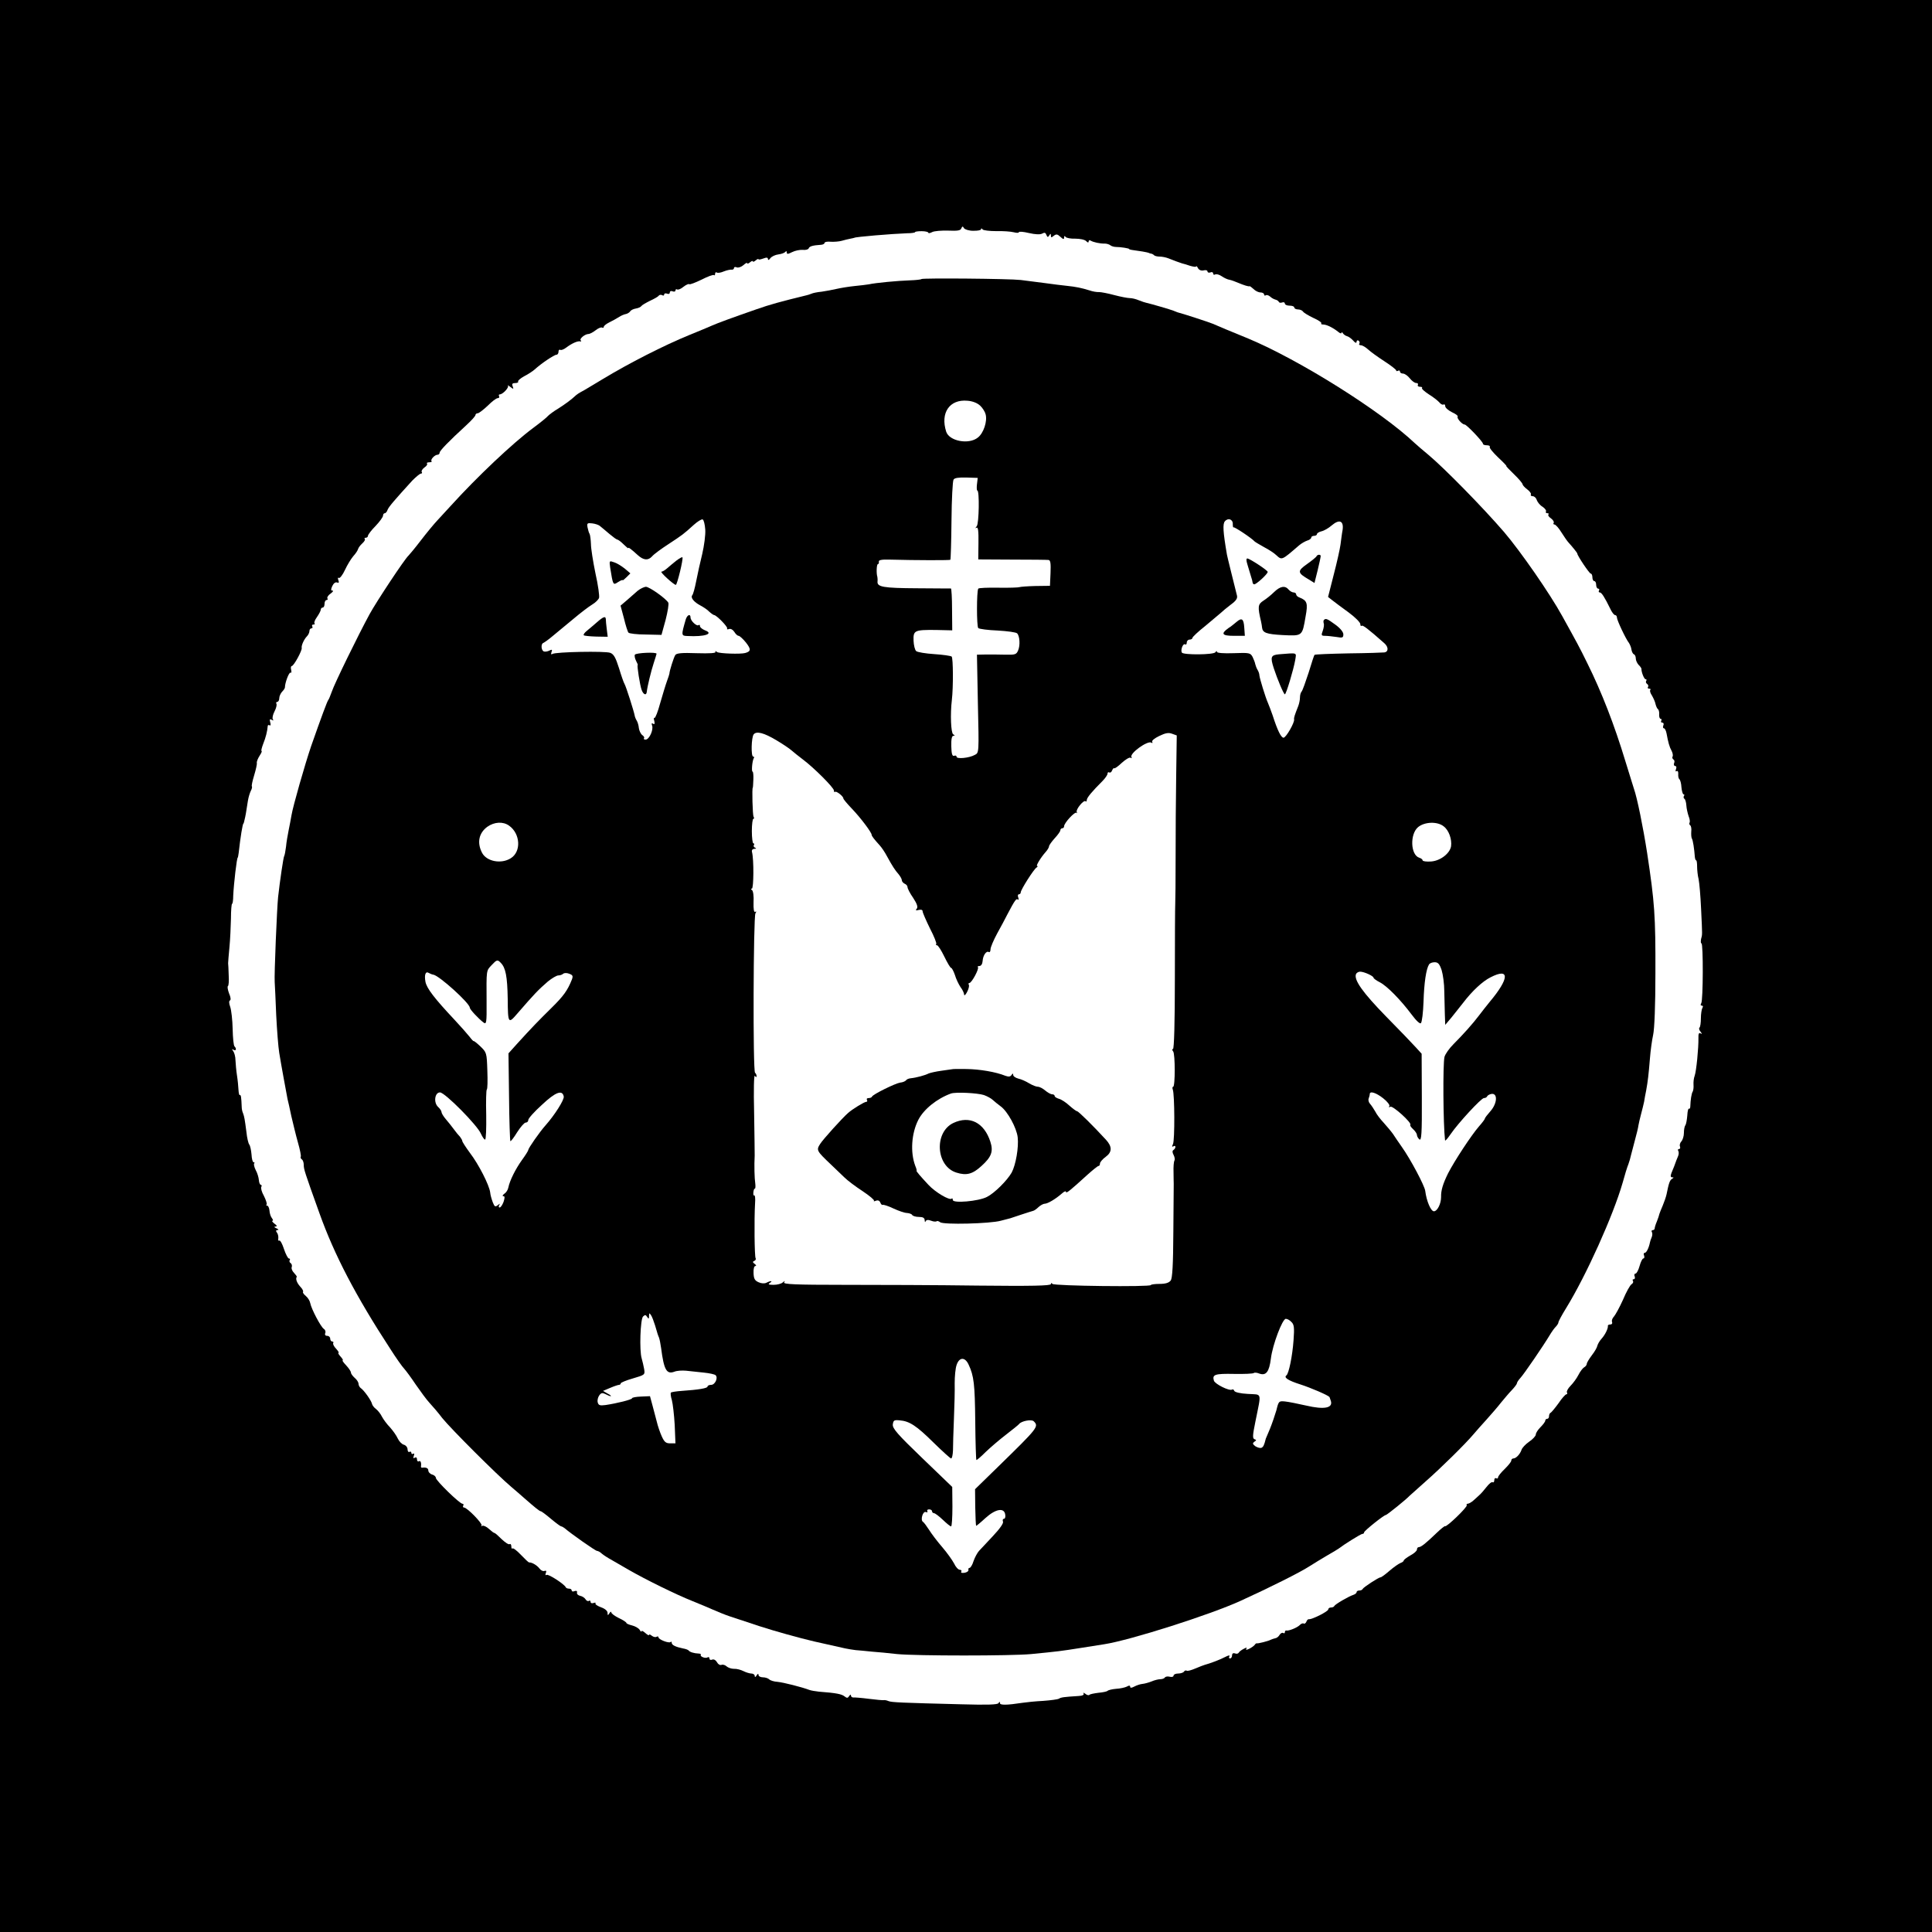 <?xml version="1.0" standalone="no"?>
<!DOCTYPE svg PUBLIC "-//W3C//DTD SVG 20010904//EN"
 "http://www.w3.org/TR/2001/REC-SVG-20010904/DTD/svg10.dtd">
<svg version="1.0" xmlns="http://www.w3.org/2000/svg"
 width="1024pt" height="1024pt" viewBox="0 0 1024 1024"
 preserveAspectRatio="xMidYMid meet">

<g transform="translate(0,1024) scale(0.1,-0.1)"
fill="#000000" stroke="none">
<path d="M0 5120 l0 -5120 5120 0 5120 0 0 5120 0 5120 -5120 0 -5120 0 0
-5120z m5159 3897 c22 -1 41 3 41 8 0 6 3 6 8 -1 4 -5 36 -9 72 -9 36 1 77 -2
93 -6 15 -4 27 -4 27 0 0 5 24 3 53 -4 35 -8 60 -9 71 -3 12 7 18 5 22 -7 6
-13 8 -14 15 -3 7 11 9 11 9 -1 0 -11 3 -11 15 -1 13 10 19 10 35 -5 15 -14
20 -15 20 -4 0 9 3 10 8 3 4 -5 27 -10 51 -9 25 0 50 -5 58 -13 8 -9 13 -9 13
-2 0 6 4 8 10 5 14 -9 52 -17 75 -16 10 0 24 -4 30 -9 6 -5 20 -9 30 -9 24 0
70 -7 70 -11 0 -3 12 -5 70 -13 17 -3 31 -6 33 -7 1 -1 6 -3 11 -4 5 0 13 -4
17 -8 4 -5 18 -8 30 -8 13 0 33 -4 46 -9 30 -12 60 -23 73 -27 6 -1 25 -7 43
-13 17 -5 32 -7 32 -3 0 4 5 0 10 -10 6 -10 18 -14 30 -11 11 3 20 0 20 -6 0
-5 7 -8 15 -5 8 4 15 1 15 -6 0 -6 5 -8 10 -5 6 4 22 0 35 -9 13 -9 32 -18 42
-19 10 -2 29 -9 43 -15 33 -14 59 -22 63 -19 2 1 11 -6 21 -15 10 -10 26 -18
37 -18 10 0 19 -5 19 -11 0 -5 4 -8 9 -4 5 3 15 0 23 -7 7 -7 20 -14 28 -16 8
-2 16 -7 18 -12 2 -5 10 -6 18 -3 8 3 14 0 14 -6 0 -6 11 -11 25 -11 14 0 25
-4 25 -10 0 -5 9 -10 19 -10 11 0 23 -5 27 -11 3 -6 28 -21 55 -34 27 -12 46
-25 42 -29 -3 -3 1 -6 10 -6 18 0 51 -16 80 -39 9 -8 17 -10 17 -5 0 5 4 4 8
-3 4 -6 14 -13 22 -15 8 -2 22 -12 32 -23 11 -13 17 -15 18 -7 0 7 5 10 10 7
6 -4 8 -11 5 -16 -4 -5 0 -9 8 -9 8 0 25 -10 38 -22 14 -13 53 -41 87 -63 34
-22 62 -44 62 -48 0 -5 5 -5 10 -2 6 3 10 1 10 -4 0 -6 7 -11 16 -11 9 0 25
-11 36 -25 11 -14 26 -25 34 -25 8 0 12 -4 9 -10 -3 -5 2 -10 11 -10 10 0 14
-3 11 -6 -4 -4 13 -19 36 -34 23 -14 48 -34 56 -43 7 -9 17 -14 22 -11 5 3 9
-1 9 -9 0 -8 16 -22 36 -32 20 -9 33 -19 30 -23 -7 -7 23 -42 37 -42 10 0 97
-91 97 -102 0 -5 9 -8 21 -8 11 0 18 -4 15 -9 -3 -5 17 -29 44 -55 27 -25 47
-46 44 -46 -3 0 16 -20 41 -44 25 -24 45 -48 45 -53 0 -4 11 -17 25 -27 13
-10 22 -22 19 -27 -3 -5 2 -9 10 -9 8 0 18 -9 21 -20 4 -11 17 -28 31 -36 13
-9 21 -20 18 -25 -3 -5 0 -9 7 -9 7 0 9 -3 6 -7 -4 -3 2 -13 13 -20 11 -8 18
-19 15 -24 -4 -5 -1 -9 4 -9 6 0 23 -19 37 -42 15 -24 32 -48 38 -54 20 -22
46 -54 46 -58 0 -11 64 -106 71 -106 5 0 9 -9 9 -20 0 -11 5 -20 10 -20 6 0
10 -9 10 -20 0 -11 5 -20 11 -20 5 0 7 -4 4 -10 -3 -5 -2 -10 4 -10 10 0 26
-26 56 -87 8 -18 20 -33 25 -33 6 0 10 -6 10 -13 0 -14 47 -114 64 -135 5 -8
12 -24 13 -35 2 -12 8 -23 13 -25 6 -2 10 -12 10 -22 0 -10 7 -25 15 -34 9 -8
15 -18 15 -21 -1 -16 14 -55 22 -55 5 0 7 -4 3 -9 -3 -5 -1 -12 5 -16 6 -4 8
-11 5 -16 -4 -5 -1 -9 6 -9 7 0 9 -3 6 -7 -4 -3 0 -17 9 -30 8 -14 17 -34 19
-46 3 -11 8 -23 13 -26 4 -3 7 -16 6 -28 -1 -13 3 -23 8 -23 5 0 6 -4 3 -10
-3 -5 -1 -10 5 -10 7 0 10 -7 6 -15 -3 -8 -2 -15 3 -15 5 0 11 -12 14 -27 9
-49 15 -71 27 -93 6 -11 8 -25 5 -30 -3 -5 -1 -11 4 -15 6 -3 8 -12 4 -20 -3
-8 0 -15 6 -15 6 0 8 -7 4 -17 -4 -10 -2 -14 4 -10 5 3 9 -3 8 -16 -1 -12 2
-24 6 -27 5 -4 10 -23 11 -43 2 -20 7 -37 11 -37 5 0 6 -4 2 -9 -3 -5 -2 -12
3 -15 4 -2 9 -18 10 -35 1 -17 7 -42 12 -57 6 -14 8 -29 5 -34 -3 -5 -1 -11 3
-14 5 -3 8 -18 6 -33 -1 -15 0 -31 3 -37 6 -8 13 -56 16 -98 1 -10 4 -18 7
-18 3 0 5 -15 5 -32 0 -18 3 -49 8 -68 4 -19 10 -89 13 -155 7 -148 7 -136 0
-162 -2 -13 -2 -23 2 -23 10 0 9 -302 -1 -317 -5 -8 -4 -13 3 -13 6 0 8 -5 3
-12 -4 -7 -8 -32 -8 -55 0 -23 -3 -45 -7 -49 -5 -4 -2 -14 5 -22 9 -12 9 -14
0 -9 -8 5 -12 -2 -11 -25 1 -52 -11 -175 -20 -200 -5 -13 -7 -34 -6 -48 1 -14
-1 -29 -4 -35 -7 -10 -12 -46 -13 -78 0 -9 -3 -16 -7 -13 -4 2 -8 -14 -9 -36
-2 -23 -6 -46 -10 -52 -5 -6 -8 -24 -8 -41 0 -16 -6 -36 -13 -44 -7 -7 -11
-20 -8 -27 3 -8 1 -14 -5 -14 -6 0 -7 -5 -4 -10 4 -6 3 -19 -1 -28 -4 -9 -8
-19 -9 -22 -4 -12 -17 -47 -26 -67 -6 -16 -5 -23 4 -23 9 0 9 -2 -1 -8 -12 -8
-17 -22 -29 -82 -3 -14 -12 -40 -20 -59 -8 -18 -16 -39 -18 -45 -1 -6 -7 -24
-13 -39 -7 -16 -12 -33 -12 -38 0 -5 -5 -9 -11 -9 -5 0 -7 -5 -4 -10 4 -6 3
-19 -1 -28 -4 -9 -8 -21 -9 -27 -6 -30 -19 -55 -27 -55 -6 0 -8 -7 -4 -15 3
-8 1 -15 -4 -15 -5 0 -14 -18 -20 -40 -6 -22 -16 -40 -21 -40 -6 0 -9 -7 -5
-15 3 -8 1 -15 -5 -15 -6 0 -8 -4 -4 -9 3 -6 0 -13 -8 -18 -7 -4 -28 -41 -45
-82 -18 -40 -40 -80 -48 -89 -8 -8 -13 -21 -10 -28 3 -8 -1 -14 -9 -14 -8 0
-14 -3 -13 -7 2 -13 -14 -47 -34 -69 -11 -12 -20 -29 -22 -37 -1 -8 -14 -31
-29 -50 -15 -20 -27 -40 -27 -46 0 -5 -6 -14 -14 -18 -7 -4 -21 -22 -30 -40
-9 -18 -28 -44 -42 -58 -14 -14 -22 -30 -19 -35 3 -6 2 -10 -3 -10 -5 0 -24
-21 -42 -48 -19 -26 -38 -49 -42 -50 -4 -2 -8 -10 -8 -18 0 -8 -4 -14 -10 -14
-5 0 -10 -4 -10 -10 0 -5 -11 -20 -25 -34 -14 -14 -25 -31 -25 -39 0 -8 -16
-25 -35 -38 -19 -13 -38 -33 -41 -44 -8 -23 -29 -45 -43 -45 -6 0 -11 -5 -11
-11 0 -7 -16 -26 -35 -45 -19 -18 -35 -38 -35 -44 0 -6 -4 -8 -10 -5 -5 3 -10
-1 -10 -10 0 -9 -4 -14 -9 -11 -5 3 -19 -8 -32 -25 -13 -17 -30 -36 -37 -42
-7 -7 -22 -20 -33 -30 -10 -9 -24 -17 -30 -17 -5 0 -8 -4 -5 -8 5 -9 -108
-118 -115 -111 -2 2 -23 -15 -45 -36 -56 -54 -82 -75 -94 -75 -6 0 -10 -6 -10
-13 0 -7 -16 -21 -35 -31 -19 -11 -35 -23 -35 -27 0 -4 -8 -10 -17 -13 -10 -4
-36 -22 -58 -41 -22 -19 -43 -35 -48 -35 -10 0 -91 -53 -95 -62 -2 -5 -10 -8
-18 -8 -8 0 -14 -4 -14 -9 0 -5 -8 -11 -17 -14 -25 -8 -97 -50 -101 -59 -2 -5
-10 -8 -18 -8 -8 0 -14 -5 -14 -10 0 -11 -88 -55 -103 -52 -4 1 -10 -5 -13
-13 -3 -8 -10 -13 -14 -10 -5 3 -15 -1 -22 -9 -15 -14 -58 -31 -70 -28 -5 1
-8 -3 -8 -9 0 -5 -4 -8 -9 -4 -6 3 -14 -2 -19 -10 -5 -9 -15 -17 -23 -18 -8
-2 -18 -5 -24 -8 -12 -7 -68 -21 -74 -19 -2 1 -7 -2 -10 -7 -10 -14 -54 -36
-46 -23 6 9 2 9 -13 1 -12 -6 -24 -15 -27 -21 -3 -5 -12 -7 -20 -3 -9 3 -15
-1 -15 -11 0 -9 -5 -16 -11 -16 -5 0 -7 5 -3 11 4 7 -5 6 -22 -3 -26 -14 -82
-35 -109 -42 -5 -1 -27 -10 -49 -19 -21 -9 -42 -15 -46 -12 -5 3 -11 1 -15 -5
-3 -5 -17 -10 -31 -10 -13 0 -24 -5 -24 -11 0 -6 -9 -9 -20 -6 -11 3 -23 1
-26 -4 -3 -5 -14 -9 -24 -9 -10 0 -31 -5 -47 -12 -15 -6 -37 -12 -48 -13 -11
-1 -30 -7 -43 -14 -15 -8 -22 -8 -22 -1 0 7 -6 8 -17 1 -10 -5 -36 -11 -58
-12 -22 -2 -42 -7 -45 -11 -3 -3 -24 -8 -48 -10 -23 -3 -45 -7 -48 -11 -4 -4
-14 -1 -22 6 -9 6 -13 7 -9 1 4 -7 -6 -12 -26 -13 -79 -5 -93 -7 -104 -14 -6
-4 -44 -9 -85 -12 -40 -2 -89 -7 -108 -10 -85 -13 -120 -13 -120 -2 0 9 -2 9
-8 0 -5 -8 -59 -10 -197 -6 -315 8 -369 10 -386 17 -9 4 -20 6 -25 5 -5 -1
-40 2 -79 7 -38 5 -76 8 -82 7 -7 0 -13 4 -13 11 0 6 -4 5 -9 -3 -8 -12 -12
-12 -25 -2 -15 12 -43 18 -136 25 -19 2 -42 6 -50 9 -39 15 -138 40 -169 43
-18 1 -38 7 -44 13 -6 6 -21 11 -34 11 -13 0 -23 6 -23 13 0 8 -4 7 -10 -3 -6
-10 -10 -11 -10 -2 0 6 -8 12 -17 12 -10 0 -29 6 -43 13 -14 7 -36 13 -50 12
-14 0 -31 6 -39 13 -7 7 -20 11 -27 8 -8 -3 -18 3 -24 14 -6 11 -16 17 -25 14
-8 -4 -15 -1 -15 6 0 6 -4 9 -9 6 -12 -8 -42 4 -37 13 3 4 -3 7 -12 7 -24 1
-46 8 -52 16 -3 4 -17 9 -30 11 -39 8 -60 18 -60 30 0 6 -3 8 -6 4 -8 -8 -64
13 -64 25 0 5 -5 6 -10 3 -6 -4 -17 -1 -25 5 -8 7 -15 9 -15 5 0 -5 -9 0 -20
10 -11 10 -20 14 -20 9 0 -5 -5 -1 -10 8 -6 9 -24 19 -40 23 -17 4 -30 10 -30
13 0 4 -18 16 -40 26 -22 11 -40 24 -40 30 0 6 -5 4 -10 -4 -8 -13 -10 -13
-10 2 0 10 -14 22 -34 29 -19 7 -33 16 -30 21 3 4 -2 5 -10 2 -9 -3 -16 -1
-16 6 0 6 -4 9 -9 5 -6 -3 -13 1 -18 9 -4 7 -17 16 -28 18 -11 2 -19 10 -17
17 2 9 -3 11 -13 8 -8 -4 -15 -2 -15 3 0 6 -6 10 -14 10 -8 0 -16 3 -18 8 -7
16 -92 71 -101 65 -6 -4 -8 0 -4 10 4 11 2 14 -7 11 -8 -3 -20 3 -27 13 -13
17 -40 33 -55 32 -3 0 -22 18 -43 40 -21 22 -41 38 -45 34 -3 -3 -6 1 -6 11 0
9 -4 15 -9 12 -5 -4 -24 9 -42 26 -18 18 -35 33 -38 33 -4 0 -17 10 -30 22
-13 12 -29 19 -35 16 -6 -3 -8 -3 -4 2 8 8 -76 95 -93 95 -5 0 -7 5 -4 10 3 5
2 10 -4 10 -15 0 -141 123 -141 137 0 7 -9 15 -20 18 -11 3 -20 13 -20 21 0
13 -12 18 -33 15 -4 0 -6 2 -6 6 3 20 -2 34 -11 28 -5 -3 -10 1 -10 10 0 10
-5 13 -12 9 -8 -5 -9 -2 -5 10 4 10 3 15 -3 11 -6 -3 -10 -1 -10 5 0 6 -4 8
-10 5 -5 -3 -10 3 -10 13 0 11 -9 22 -20 25 -11 3 -25 18 -32 33 -7 16 -26 42
-41 59 -16 16 -35 42 -43 57 -7 15 -22 33 -31 40 -10 7 -19 19 -21 26 -3 18
-44 75 -60 85 -6 4 -12 15 -12 23 0 8 -9 22 -20 31 -11 10 -20 22 -20 28 0 6
-11 23 -25 38 -14 15 -23 27 -19 27 4 0 -1 9 -11 20 -10 11 -15 20 -11 20 4 0
-2 10 -13 22 -11 11 -18 25 -15 30 3 4 0 8 -5 8 -6 0 -11 7 -11 15 0 8 -7 15
-16 15 -10 0 -14 6 -10 15 3 8 -1 18 -8 22 -15 9 -66 105 -72 137 -2 11 -12
28 -23 37 -11 9 -18 19 -15 22 3 3 -3 16 -15 28 -18 20 -26 42 -18 52 1 2 -6
11 -15 21 -9 9 -15 23 -12 30 3 8 0 17 -5 21 -6 3 -9 11 -6 16 4 5 2 9 -4 9
-5 0 -17 23 -26 50 -9 28 -20 48 -25 45 -5 -3 -7 3 -5 12 1 10 -2 24 -8 31 -6
8 -5 12 4 13 8 0 5 4 -6 9 -12 5 -14 9 -6 9 11 1 10 5 -5 16 -10 8 -15 15 -10
15 5 0 3 6 -3 14 -6 7 -12 25 -13 40 -1 14 -7 26 -12 26 -5 0 -7 3 -3 6 3 3
-3 23 -14 45 -12 21 -18 43 -14 49 3 5 2 10 -2 10 -5 0 -10 11 -11 25 -1 14
-8 38 -17 54 -8 16 -11 31 -8 35 4 3 2 6 -3 6 -5 0 -10 19 -11 41 -2 23 -7 47
-12 53 -5 6 -12 36 -15 66 -9 69 -11 81 -18 100 -4 8 -7 23 -7 33 -2 52 -4 66
-10 63 -3 -2 -6 10 -7 27 -1 18 -4 52 -8 77 -4 25 -7 61 -8 80 0 19 -6 41 -12
49 -8 11 -8 13 2 7 13 -8 17 6 5 18 -5 4 -9 46 -10 93 -1 47 -7 100 -13 117
-7 19 -7 32 -1 34 5 2 4 17 -5 37 -7 19 -10 36 -6 39 4 2 6 28 4 58 -1 29 -2
58 -3 63 0 6 3 44 7 85 4 41 7 110 8 152 0 43 3 78 6 78 3 0 6 19 6 43 3 64
19 202 24 202 1 0 3 11 5 25 9 83 21 155 25 155 1 0 4 9 6 20 5 20 8 36 18
102 3 18 10 41 15 51 6 11 8 21 6 24 -3 3 3 29 12 59 9 30 16 60 14 66 -1 7 6
24 15 38 9 14 14 25 10 25 -3 0 1 17 9 38 13 32 22 67 24 95 1 5 5 6 10 3 5
-4 7 4 3 16 -4 16 -2 19 8 13 9 -5 11 -4 6 3 -4 6 0 25 9 42 9 17 13 35 10 40
-3 6 -1 10 4 10 6 0 11 9 11 19 0 11 7 26 15 35 8 8 15 18 15 23 0 24 22 83
30 78 4 -3 6 4 3 15 -3 11 -1 20 3 20 11 0 56 83 53 96 -3 12 12 46 28 62 7 7
13 20 13 28 0 8 5 14 11 14 5 0 7 5 4 10 -3 6 -1 10 6 10 7 0 9 3 6 6 -4 4 2
19 13 34 11 16 20 33 20 39 0 6 5 11 10 11 6 0 10 9 10 20 0 11 5 20 11 20 5
0 8 4 4 9 -3 5 5 17 17 25 12 9 17 16 10 16 -9 0 -9 6 -1 24 7 15 17 22 25 19
10 -4 12 0 7 13 -4 10 -2 15 3 11 5 -3 20 16 32 42 12 26 32 59 44 73 13 14
24 31 26 39 2 7 12 20 22 29 11 10 17 20 13 24 -3 3 -1 6 5 6 7 0 12 5 12 10
0 6 18 30 40 52 22 23 40 48 40 55 0 7 4 13 9 13 5 0 12 8 15 18 6 16 39 54
131 155 20 20 40 37 46 37 5 0 8 4 4 9 -3 5 4 16 15 24 11 7 17 17 13 20 -3 4
2 7 12 7 10 0 16 3 12 6 -7 8 17 34 32 34 6 0 11 5 11 11 0 10 48 60 143 147
26 24 47 47 47 53 0 5 6 9 13 9 6 1 30 19 52 40 22 22 45 40 53 40 7 0 10 5 7
10 -3 6 -1 10 4 10 16 0 50 37 43 46 -4 5 2 2 12 -6 18 -14 19 -13 13 3 -5 13
-1 17 14 17 11 0 18 4 15 8 -3 4 12 17 32 28 20 10 46 27 57 37 31 29 102 77
114 77 6 0 11 7 11 16 0 8 4 13 9 10 5 -3 19 2 32 12 29 22 60 36 74 33 6 -2
7 1 3 5 -9 8 21 33 40 34 8 0 25 9 39 20 14 11 29 17 34 14 5 -3 9 -1 9 4 0 5
12 15 28 23 15 7 38 20 51 28 13 9 31 16 39 17 8 2 18 8 22 14 3 6 17 13 30
15 13 2 26 8 29 13 3 5 24 17 46 28 22 10 43 22 46 27 4 5 12 6 18 3 6 -4 11
-3 11 3 0 6 7 8 15 5 8 -4 15 -1 15 6 0 7 7 10 15 6 8 -3 15 -1 15 5 0 6 4 8
9 5 5 -3 20 3 33 14 14 11 28 17 31 14 3 -3 32 8 65 24 33 17 63 28 66 24 3
-3 6 0 6 7 0 7 4 10 9 7 5 -4 22 -1 38 6 15 6 34 10 41 9 6 -1 12 3 12 8 0 6
7 8 15 4 9 -3 25 3 35 12 11 10 20 15 20 10 0 -4 7 -2 15 5 8 7 15 9 15 5 0
-4 7 -2 15 5 8 7 15 10 15 6 0 -3 11 -1 25 4 18 7 25 6 25 -3 1 -7 6 -5 13 5
7 9 26 18 43 20 16 2 32 8 36 13 5 6 8 5 8 -3 0 -10 6 -9 28 2 16 8 41 13 56
12 15 -2 30 2 32 8 4 11 21 16 67 19 9 1 17 5 17 10 0 5 15 8 33 6 17 -1 44 1
58 5 14 4 34 9 45 11 10 2 20 4 22 5 5 5 198 21 279 24 24 0 43 3 43 6 0 3 16
5 35 5 19 0 35 -4 35 -8 0 -4 9 -3 20 3 11 6 49 9 85 8 50 -2 66 0 70 12 5 12
8 12 14 1 5 -7 27 -14 50 -14z"/>
<path d="M4884 8761 c-3 -3 -32 -6 -64 -7 -61 -2 -180 -13 -215 -21 -11 -2
-45 -6 -75 -9 -30 -3 -73 -10 -95 -15 -22 -5 -58 -12 -80 -15 -22 -2 -47 -7
-55 -11 -8 -3 -19 -7 -25 -8 -139 -34 -194 -49 -265 -74 -135 -47 -203 -72
-235 -86 -16 -7 -70 -30 -120 -50 -137 -56 -321 -150 -460 -234 -33 -20 -69
-41 -80 -48 -11 -7 -27 -16 -35 -20 -8 -4 -20 -12 -26 -17 -28 -26 -57 -47
-96 -72 -24 -14 -47 -32 -53 -38 -5 -7 -41 -36 -80 -65 -110 -82 -295 -257
-435 -411 -17 -19 -49 -53 -69 -75 -21 -22 -61 -71 -91 -110 -29 -38 -59 -74
-65 -80 -19 -16 -170 -244 -206 -310 -61 -112 -187 -370 -200 -410 -8 -22 -16
-42 -19 -45 -5 -5 -36 -88 -91 -245 -32 -94 -96 -317 -104 -366 -3 -19 -10
-54 -15 -79 -5 -25 -12 -64 -14 -88 -3 -23 -7 -46 -10 -50 -4 -7 -22 -127 -32
-217 -6 -56 -21 -413 -18 -450 1 -16 5 -95 8 -175 4 -80 11 -170 16 -200 11
-69 39 -218 44 -245 3 -11 12 -51 20 -90 9 -38 24 -101 35 -140 11 -38 18 -73
15 -76 -2 -4 0 -10 6 -14 5 -3 10 -16 10 -29 0 -23 4 -36 83 -256 79 -221 192
-438 376 -720 30 -47 63 -94 73 -104 10 -11 38 -49 62 -85 25 -36 57 -80 73
-97 15 -16 46 -52 67 -80 47 -58 289 -300 365 -364 29 -25 63 -54 75 -65 49
-43 76 -65 82 -65 4 0 28 -18 54 -40 26 -22 51 -40 54 -40 4 0 12 -5 19 -10
32 -28 163 -120 171 -120 5 0 17 -6 25 -14 9 -8 34 -24 56 -36 22 -13 63 -36
90 -52 87 -50 247 -129 335 -164 47 -19 94 -39 105 -44 22 -10 74 -31 90 -36
6 -2 78 -26 160 -53 83 -27 213 -63 290 -81 77 -17 151 -34 165 -37 14 -3 39
-7 55 -9 17 -1 55 -5 85 -8 30 -2 91 -8 135 -13 103 -10 605 -10 710 0 144 14
159 16 260 32 55 9 112 18 127 20 137 21 561 156 723 230 158 72 315 151 360
180 28 18 73 45 100 61 28 16 55 32 60 36 30 23 118 78 126 78 5 0 9 3 9 8 0
8 105 92 115 92 6 0 111 85 125 101 3 3 41 37 85 76 82 72 212 200 254 250 13
15 44 51 70 79 25 28 60 68 76 89 17 20 42 51 58 67 15 16 27 32 27 36 0 5 8
17 18 28 19 20 124 174 155 226 10 17 24 37 32 45 8 8 15 19 15 24 0 5 18 39
41 76 107 174 249 490 299 663 11 41 25 86 31 100 5 14 11 34 13 45 3 11 12
47 21 80 9 33 18 69 19 80 2 11 8 38 14 60 6 22 13 51 16 65 2 14 7 41 11 60
9 50 13 84 20 170 3 41 11 98 17 125 7 31 12 157 12 325 1 307 -4 376 -44 640
-21 135 -53 293 -70 340 -4 14 -25 79 -45 145 -58 192 -126 367 -202 520 -42
86 -55 109 -133 250 -66 120 -221 343 -308 445 -113 131 -317 339 -402 410
-30 25 -62 52 -70 60 -180 171 -614 443 -885 556 -107 44 -144 59 -187 78 -25
10 -147 50 -188 61 -3 1 -12 5 -20 8 -14 6 -121 37 -144 42 -6 1 -24 7 -39 13
-16 7 -37 12 -49 12 -11 0 -48 7 -82 16 -33 9 -70 16 -81 16 -11 -1 -34 3 -51
9 -42 13 -71 19 -119 24 -22 2 -76 9 -120 15 -44 6 -100 13 -125 16 -60 7
-520 11 -526 5z m311 -671 c13 -12 26 -33 29 -46 10 -37 -11 -100 -41 -123
-48 -39 -152 -19 -168 31 -32 100 18 173 113 164 27 -2 52 -12 67 -26z m-17
-417 c-2 -18 -1 -33 2 -33 12 0 9 -175 -3 -189 -8 -10 -9 -13 -1 -8 8 5 11
-18 10 -81 l-1 -87 180 -1 c99 0 186 -1 193 -2 10 -2 12 -19 10 -69 l-3 -68
-77 -1 c-42 -1 -80 -4 -85 -6 -4 -2 -54 -4 -111 -3 -57 1 -105 -1 -107 -5 -9
-14 -9 -200 0 -209 6 -5 52 -11 103 -13 51 -3 97 -9 103 -15 14 -14 17 -64 5
-91 -9 -21 -16 -23 -65 -22 -31 1 -78 1 -105 1 l-48 -1 5 -260 c6 -260 6 -260
-16 -271 -30 -17 -97 -23 -97 -10 0 6 -6 8 -13 5 -10 -3 -14 10 -15 51 -1 37
3 55 11 55 9 0 9 2 -1 8 -12 8 -16 106 -7 182 8 68 7 222 -1 230 -5 4 -46 10
-92 13 -46 3 -89 10 -96 16 -7 6 -13 31 -14 55 -2 55 5 58 119 57 l86 -2 -1
111 c0 60 -3 110 -6 111 -3 0 -84 0 -180 1 -179 1 -212 7 -209 36 1 9 0 20 -1
25 -6 18 -4 67 3 67 4 0 6 6 5 13 -2 8 13 12 52 11 152 -4 323 -4 327 -1 2 3
5 96 6 208 1 112 6 210 11 217 5 9 27 12 68 11 l60 -2 -4 -34z m-1440 -240 c2
-28 -6 -86 -16 -129 -11 -44 -25 -108 -32 -144 -7 -36 -16 -70 -21 -75 -10
-13 9 -36 43 -54 15 -8 37 -22 47 -33 11 -10 23 -18 26 -18 12 0 74 -63 69
-71 -3 -5 2 -6 10 -3 9 3 20 -3 28 -15 7 -12 17 -21 23 -21 5 0 23 -16 39 -36
27 -35 27 -46 -4 -55 -25 -7 -138 -3 -149 5 -9 6 -12 7 -9 1 4 -7 -30 -9 -99
-7 -80 3 -108 0 -114 -10 -8 -12 -31 -85 -31 -98 0 -3 -6 -21 -13 -40 -7 -19
-23 -72 -36 -117 -12 -45 -26 -80 -30 -78 -4 3 -5 -5 -1 -17 3 -14 1 -19 -6
-14 -8 5 -10 2 -6 -9 9 -22 -15 -75 -34 -75 -8 0 -12 3 -9 7 4 3 0 11 -9 17
-8 6 -16 23 -18 37 -1 13 -6 31 -11 39 -5 8 -10 20 -11 27 -4 23 -47 158 -54
168 -4 6 -17 43 -29 83 -18 57 -28 75 -47 82 -27 10 -289 5 -306 -6 -7 -5 -9
-1 -5 10 5 13 3 15 -11 8 -9 -5 -23 -7 -29 -5 -15 5 -17 40 -4 45 5 2 27 17
48 35 21 17 70 58 110 91 39 33 85 68 102 78 17 10 33 26 36 35 3 9 -5 68 -19
130 -13 63 -24 133 -24 156 -1 24 -4 47 -7 53 -4 6 -8 21 -11 35 -4 22 -1 24
25 21 16 -2 35 -8 42 -15 8 -6 30 -25 49 -41 19 -16 38 -30 42 -30 4 0 19 -11
33 -25 14 -14 25 -23 25 -20 0 6 15 -5 50 -37 31 -28 55 -30 76 -7 10 12 50
41 87 65 73 48 79 52 134 102 20 18 41 31 47 29 6 -2 12 -26 14 -54z m2796 29
c0 -12 2 -20 4 -17 4 4 96 -57 112 -75 3 -3 25 -16 50 -30 25 -13 54 -32 64
-42 31 -28 28 -29 122 52 12 10 31 21 43 25 12 3 21 11 21 16 0 5 7 9 15 9 8
0 15 4 15 9 0 5 11 12 24 15 14 3 38 17 54 31 41 35 65 25 58 -24 -4 -20 -8
-55 -11 -77 -3 -23 -19 -95 -36 -160 l-30 -118 23 -18 c13 -10 51 -39 86 -64
34 -25 62 -53 62 -62 0 -8 3 -12 7 -9 5 6 33 -15 120 -92 23 -20 23 -46 0 -49
-7 -1 -92 -4 -189 -5 -98 -2 -179 -5 -181 -8 -2 -2 -16 -44 -31 -94 -16 -49
-32 -94 -37 -100 -5 -5 -9 -19 -9 -32 0 -12 -4 -32 -9 -45 -19 -48 -24 -63
-22 -71 3 -17 -43 -97 -56 -97 -13 0 -32 38 -58 119 -9 25 -20 55 -25 66 -13
29 -43 127 -45 145 0 9 -5 22 -10 30 -5 8 -10 22 -12 30 -1 8 -8 25 -14 38
-12 22 -17 23 -101 20 -54 -2 -88 1 -88 7 0 6 -4 5 -8 -2 -9 -14 -169 -15
-178 -2 -8 14 6 50 17 44 5 -4 9 1 9 9 0 9 7 16 15 16 8 0 15 4 15 9 0 5 31
34 69 64 37 31 74 62 82 69 8 8 31 27 52 43 29 21 37 34 33 49 -13 52 -53 212
-53 216 -21 122 -23 163 -11 177 17 20 43 11 42 -15z m-2418 -1146 c32 -19 68
-43 79 -53 11 -10 38 -31 60 -48 58 -43 165 -150 165 -165 0 -7 3 -11 6 -7 6
6 44 -23 44 -35 0 -4 21 -29 46 -55 45 -47 104 -125 104 -138 0 -6 13 -23 43
-56 10 -11 27 -36 38 -57 29 -53 42 -73 62 -96 9 -11 17 -25 17 -32 0 -6 7
-14 15 -18 8 -3 15 -11 15 -18 0 -7 13 -33 30 -57 21 -32 26 -49 19 -57 -8 -9
-5 -11 10 -7 13 3 21 1 21 -7 0 -7 18 -48 39 -91 22 -42 37 -80 33 -83 -3 -3
-1 -6 4 -6 6 0 23 -27 39 -60 16 -33 32 -60 36 -60 4 0 13 -17 20 -37 6 -21
20 -50 30 -65 11 -14 19 -32 19 -40 1 -7 8 -1 16 15 8 15 12 32 9 37 -3 6 -2
10 3 10 12 0 53 76 45 84 -3 3 0 6 8 6 9 0 16 11 17 26 2 31 20 56 33 48 5 -3
9 4 9 15 0 10 16 48 35 83 19 34 44 81 55 103 39 74 47 85 55 77 4 -4 5 1 2
11 -4 9 -2 17 3 17 6 0 10 5 10 10 0 14 69 123 84 132 6 4 8 8 3 8 -8 0 19 45
45 74 10 11 18 25 18 30 0 6 14 25 30 43 17 18 30 37 30 42 0 6 5 11 10 11 6
0 10 5 10 11 0 17 57 79 66 71 4 -4 4 -2 1 4 -7 12 37 67 47 57 3 -3 6 -1 6 6
0 13 28 46 83 101 15 15 27 33 27 39 0 7 4 10 9 7 5 -3 12 1 15 10 4 9 9 15
11 12 3 -3 21 10 41 29 20 18 40 30 46 27 6 -4 8 -3 5 3 -12 19 85 89 105 77
6 -4 8 -3 5 4 -4 6 12 19 37 31 33 16 49 19 68 12 l25 -9 -3 -214 c-2 -117 -3
-312 -3 -433 0 -121 -1 -231 -2 -245 -1 -14 -2 -193 -2 -397 0 -233 -4 -373
-10 -373 -6 0 -5 -5 1 -13 11 -13 11 -187 0 -187 -4 0 -5 -7 -2 -15 10 -25 11
-269 1 -289 -6 -13 -6 -16 2 -12 6 4 11 3 11 -3 0 -5 -5 -13 -10 -16 -7 -4 -7
-13 0 -26 6 -11 8 -24 5 -30 -4 -6 -6 -34 -5 -62 0 -29 1 -56 1 -62 0 -5 -1
-119 -2 -252 -1 -177 -5 -248 -14 -260 -9 -12 -27 -18 -59 -18 -25 0 -46 -3
-46 -6 0 -11 -514 -5 -522 6 -5 6 -8 6 -8 -1 0 -9 -104 -11 -387 -8 -214 3
-533 4 -711 4 -256 0 -322 3 -316 13 6 9 4 9 -7 0 -7 -7 -29 -13 -49 -13 -26
0 -31 3 -20 10 19 12 5 13 -18 1 -10 -5 -27 -4 -42 3 -20 9 -25 19 -26 49 -1
22 3 37 10 37 6 0 4 5 -4 11 -11 8 -12 12 -2 16 6 2 10 9 7 14 -6 9 -8 206 -3
291 2 25 0 44 -4 42 -4 -3 -6 5 -5 16 1 11 4 20 8 20 3 0 4 12 2 28 -4 24 -6
96 -3 147 0 11 -1 114 -3 228 -3 118 -1 203 4 195 6 -9 9 -9 9 -1 0 6 -4 14
-8 17 -12 7 -9 827 2 845 6 9 5 12 -1 8 -7 -4 -10 14 -9 51 2 31 -2 60 -8 64
-7 5 -7 8 -1 8 10 0 11 154 1 193 -3 11 2 17 12 18 11 0 12 2 4 6 -6 2 -10 9
-6 14 3 5 2 9 -3 9 -4 0 -8 29 -8 65 0 36 4 65 8 65 5 0 5 5 1 11 -5 9 -9 154
-4 154 1 0 2 19 3 43 1 23 -1 42 -4 42 -7 0 -2 57 6 71 4 5 2 9 -3 9 -12 0
-10 102 3 118 15 18 54 8 121 -32z m-1418 -452 c60 -42 66 -138 9 -173 -51
-32 -128 -17 -152 29 -28 54 -17 105 28 138 37 26 83 29 115 6z m4954 -4 c27
-20 44 -68 39 -105 -6 -38 -56 -77 -105 -81 -25 -2 -46 1 -46 6 0 5 -8 11 -18
14 -46 15 -50 125 -6 162 35 29 103 31 136 4z m-4998 -723 c26 -26 35 -72 37
-191 1 -132 3 -134 51 -78 91 105 110 125 162 170 21 17 46 32 55 32 9 0 21 4
26 9 6 5 20 5 32 0 19 -7 21 -12 14 -31 -23 -58 -45 -88 -108 -150 -69 -68
-105 -105 -184 -192 l-44 -49 3 -230 c1 -127 5 -233 7 -235 2 -3 19 19 36 47
18 28 38 51 45 51 8 0 14 6 14 14 0 8 32 44 72 80 72 68 109 82 116 44 3 -17
-48 -98 -97 -153 -32 -36 -91 -121 -91 -130 0 -4 -15 -28 -34 -54 -33 -46 -64
-107 -72 -146 -2 -11 -11 -26 -21 -32 -9 -7 -12 -13 -5 -13 8 0 8 -8 1 -30 -6
-16 -15 -30 -21 -30 -5 0 -6 6 -2 13 6 9 4 9 -8 -1 -13 -10 -17 -8 -26 15 -6
16 -13 39 -14 53 -5 39 -61 149 -107 209 -22 30 -41 59 -41 64 0 4 -6 14 -12
22 -7 7 -22 25 -32 39 -11 15 -30 39 -43 54 -13 15 -23 32 -23 38 0 6 -8 18
-18 27 -25 23 -18 77 10 77 26 0 199 -175 217 -219 8 -17 17 -31 22 -31 5 0 7
59 6 131 -2 72 0 132 3 134 4 2 5 47 3 100 -3 96 -4 97 -38 130 -19 18 -35 30
-35 27 0 -2 -10 8 -22 24 -13 16 -48 56 -79 89 -106 113 -147 166 -154 201 -7
39 1 58 18 47 7 -4 17 -8 24 -9 31 -5 193 -151 193 -175 0 -9 45 -57 72 -78
16 -12 18 -5 17 110 -1 170 -2 163 26 193 28 30 32 31 49 13z m4987 -39 c7
-23 14 -73 14 -112 1 -39 2 -95 3 -124 l2 -54 33 39 c17 22 46 57 62 78 48 63
103 114 145 135 103 53 101 -5 -5 -131 -16 -20 -41 -51 -55 -70 -33 -44 -86
-103 -136 -153 -23 -23 -44 -53 -48 -68 -9 -38 -7 -357 3 -442 1 -5 13 9 29
32 40 59 163 192 177 192 8 0 15 4 17 9 2 5 12 11 23 13 34 5 31 -50 -5 -91
-16 -18 -30 -36 -30 -40 0 -3 -14 -22 -31 -41 -40 -46 -129 -181 -164 -249
-27 -55 -38 -90 -37 -126 0 -35 -20 -75 -38 -75 -16 0 -39 53 -46 108 -3 27
-79 170 -124 233 -17 24 -38 55 -47 69 -10 14 -32 40 -49 59 -17 18 -38 45
-45 60 -8 14 -20 32 -27 40 -7 7 -11 20 -8 28 3 8 6 19 6 24 0 18 33 8 71 -22
22 -17 36 -36 33 -41 -5 -7 -2 -8 5 -4 12 8 116 -86 106 -96 -3 -3 4 -13 15
-23 11 -10 20 -24 20 -30 0 -7 6 -18 13 -24 11 -9 14 29 13 222 l-1 232 -30
33 c-17 19 -88 93 -159 165 -122 125 -171 193 -159 224 3 7 13 13 22 13 21 0
71 -23 71 -32 0 -4 15 -15 33 -24 39 -20 111 -94 168 -170 26 -35 45 -52 50
-47 6 6 12 57 14 114 3 101 14 173 29 197 4 7 17 12 30 12 18 0 26 -9 37 -42z
m-4169 -1883 c15 -51 14 -48 21 -65 3 -8 8 -33 11 -55 15 -116 29 -141 71
-125 12 5 40 7 61 5 22 -2 64 -7 94 -10 30 -3 58 -9 63 -14 14 -14 -3 -51 -24
-51 -10 0 -19 -4 -19 -9 0 -9 -48 -17 -137 -23 -28 -2 -54 -6 -57 -9 -3 -3 -1
-21 5 -40 5 -19 12 -78 15 -131 l4 -98 -28 0 c-23 0 -31 7 -45 38 -9 20 -21
55 -26 77 -6 22 -16 61 -23 87 l-13 48 -47 -2 c-27 -1 -48 -5 -48 -9 0 -7 -80
-27 -141 -36 -30 -4 -37 -1 -41 14 -3 11 1 27 8 37 10 14 17 15 33 7 11 -6 23
-11 28 -11 4 1 -3 7 -17 14 l-24 14 38 16 c21 9 42 16 47 16 5 0 9 4 9 8 0 4
29 16 64 26 64 19 65 19 60 50 -3 17 -9 42 -13 56 -13 42 -7 208 7 222 10 10
15 10 22 -2 8 -12 10 -11 10 5 0 17 2 17 10 5 6 -8 15 -33 22 -55z m3373 18
c14 -13 16 -30 11 -97 -6 -83 -25 -177 -38 -186 -15 -11 9 -27 75 -48 53 -17
144 -56 153 -66 1 0 4 -11 8 -22 11 -37 -36 -46 -130 -24 -44 10 -94 20 -113
22 -33 3 -34 2 -46 -47 -8 -27 -23 -71 -34 -98 -11 -26 -21 -49 -22 -52 -9
-36 -13 -44 -24 -49 -7 -2 -21 2 -32 9 -15 12 -15 16 -4 24 11 7 11 9 0 13
-11 4 -10 21 5 94 32 160 37 141 -40 146 -40 2 -69 9 -72 16 -2 7 -8 10 -12 7
-14 -9 -90 29 -96 47 -10 33 5 38 107 36 54 -1 101 1 105 5 3 3 16 2 28 -3 36
-13 53 8 62 80 9 73 61 210 79 210 8 0 21 -7 30 -17z m-1711 -226 c28 -60 33
-103 35 -302 1 -110 4 -201 6 -203 2 -2 24 17 49 42 25 24 74 66 108 92 35 27
66 52 69 56 11 16 66 27 78 15 28 -28 24 -33 -189 -241 l-122 -119 1 -96 c1
-52 3 -97 5 -98 1 -1 23 17 49 41 54 49 100 57 105 18 2 -12 -1 -22 -7 -22 -6
0 -8 -7 -5 -15 4 -8 -17 -38 -53 -76 -32 -34 -65 -70 -74 -79 -9 -10 -22 -34
-29 -54 -6 -20 -16 -36 -21 -36 -5 0 -8 -5 -6 -11 1 -6 -8 -13 -21 -15 -14 -2
-21 0 -17 6 3 5 0 10 -8 10 -8 0 -22 15 -30 33 -9 17 -37 57 -63 87 -26 30
-57 71 -70 92 -13 20 -27 39 -32 42 -15 9 -1 58 15 52 8 -3 11 -1 8 4 -3 6 1
10 9 10 9 0 16 -4 16 -10 0 -5 5 -10 10 -10 6 0 27 -16 47 -35 20 -19 39 -35
44 -35 4 0 7 47 7 105 l-1 104 -159 153 c-131 126 -158 157 -156 178 3 22 7
25 36 22 52 -4 89 -28 180 -118 47 -46 89 -84 93 -84 5 0 9 19 10 43 0 23 2
98 5 167 3 69 5 154 4 189 0 36 4 79 10 96 14 43 45 44 64 2z"/>
<path d="M3584 7268 c-16 -13 -38 -31 -48 -40 -11 -10 -25 -18 -30 -18 -11 0
64 -69 76 -70 7 0 41 140 35 146 -2 3 -17 -6 -33 -18z"/>
<path d="M3234 7232 c15 -94 15 -95 42 -77 13 8 24 13 24 10 0 -3 9 4 20 15
l21 21 -28 24 c-16 13 -41 29 -56 34 -28 10 -28 10 -23 -27z"/>
<path d="M3380 7109 c-13 -11 -39 -34 -57 -50 l-34 -29 18 -67 c9 -38 20 -72
24 -76 4 -5 45 -10 91 -10 l84 -2 22 80 c11 43 18 85 14 91 -13 22 -100 84
-119 84 -10 -1 -29 -10 -43 -21z"/>
<path d="M3635 6958 c-25 -86 -25 -88 9 -89 91 -5 141 12 93 30 -15 6 -27 16
-27 22 0 7 -3 9 -7 6 -9 -9 -43 22 -43 40 0 21 -17 15 -25 -9z"/>
<path d="M3164 6942 c-17 -15 -41 -35 -53 -45 -13 -10 -20 -21 -17 -24 3 -3
32 -6 66 -7 l61 -1 -5 40 c-3 22 -5 46 -5 53 -1 18 -13 14 -47 -16z"/>
<path d="M3365 6770 c-3 -5 0 -20 6 -32 7 -13 11 -23 9 -23 -5 0 12 -109 21
-132 9 -25 25 -31 27 -10 3 28 23 111 37 153 8 25 15 47 15 49 0 10 -109 5
-115 -5z"/>
<path d="M6978 7292 c-1 -4 -24 -23 -51 -42 -52 -37 -51 -46 11 -82 l29 -18
17 68 c9 37 16 70 16 75 0 9 -17 9 -22 -1z"/>
<path d="M6611 7250 c5 -16 13 -44 18 -60 6 -17 10 -34 10 -37 0 -4 3 -9 8
-10 9 -3 73 55 72 66 0 8 -96 71 -108 71 -6 0 -6 -11 0 -30z"/>
<path d="M6753 7102 c-15 -15 -41 -36 -57 -46 -29 -19 -31 -31 -12 -111 2 -11
5 -24 5 -30 3 -29 22 -36 109 -41 106 -5 104 -7 122 99 13 70 8 84 -32 100
-10 3 -18 11 -18 17 0 5 -6 10 -14 10 -7 0 -19 7 -26 15 -19 23 -45 18 -77
-13z"/>
<path d="M6553 6943 c-12 -10 -30 -25 -42 -32 -42 -30 -34 -41 28 -41 l59 0
-3 42 c-3 49 -13 56 -42 31z"/>
<path d="M7017 6954 c-3 -3 -3 -11 -1 -18 3 -7 0 -25 -5 -39 -9 -24 -8 -27 12
-27 12 0 39 -3 60 -6 33 -6 37 -4 37 14 0 12 -16 32 -42 51 -44 32 -51 35 -61
25z"/>
<path d="M6778 6772 c-42 -4 -46 -14 -27 -73 20 -61 53 -139 59 -139 7 0 46
131 55 182 6 41 15 38 -87 30z"/>
<path d="M5047 4573 c-1 0 -26 -4 -56 -8 -30 -4 -61 -11 -70 -15 -17 -9 -64
-22 -94 -25 -11 -1 -22 -6 -25 -11 -4 -5 -18 -11 -31 -12 -26 -4 -144 -62
-149 -74 -2 -5 -10 -8 -18 -8 -9 0 -12 -4 -9 -10 3 -5 2 -10 -4 -10 -10 0 -74
-39 -96 -59 -30 -26 -133 -140 -148 -164 -21 -33 -20 -36 58 -110 22 -21 54
-52 71 -68 16 -16 60 -49 97 -73 36 -24 63 -47 59 -50 -3 -4 1 -4 11 0 11 4
19 0 23 -10 3 -9 9 -14 13 -12 3 2 29 -6 56 -19 28 -13 60 -24 72 -24 12 -1
25 -5 28 -11 3 -5 19 -10 36 -10 21 0 29 -5 30 -17 0 -10 3 -13 5 -6 4 8 13 9
29 3 12 -5 26 -6 29 -3 3 3 11 1 19 -5 16 -14 265 -8 322 8 22 6 45 12 50 13
6 2 33 11 60 20 28 9 55 18 60 19 6 1 19 10 29 20 11 10 26 18 33 18 16 0 58
25 91 54 12 11 22 15 22 9 0 -11 22 7 113 90 29 26 55 47 59 47 5 0 8 6 8 13
0 7 14 24 31 36 34 25 34 54 1 90 -68 74 -146 151 -153 151 -4 0 -23 14 -41
30 -18 17 -43 33 -55 36 -13 4 -23 10 -23 15 0 5 -6 9 -13 9 -8 0 -24 9 -37
20 -13 11 -30 20 -39 20 -9 0 -29 8 -46 18 -16 10 -42 22 -57 25 -16 4 -28 13
-28 20 0 9 -2 9 -9 -1 -6 -9 -15 -10 -32 -4 -52 21 -137 35 -207 36 -41 1 -74
0 -75 -1z m168 -137 c17 -6 39 -18 47 -26 9 -8 28 -24 42 -34 36 -26 84 -113
90 -164 6 -53 -10 -146 -32 -187 -24 -42 -91 -109 -131 -129 -44 -23 -181 -35
-181 -16 0 7 -3 11 -6 7 -11 -11 -87 34 -123 73 -43 46 -67 74 -63 75 2 0 -1
12 -7 26 -27 72 -20 172 16 243 29 57 99 113 173 140 25 9 141 3 175 -8z"/>
<path d="M5053 4288 c-103 -49 -93 -229 16 -263 54 -17 86 -8 133 35 53 48 64
77 47 129 -33 101 -109 140 -196 99z"/>
</g>
</svg>
